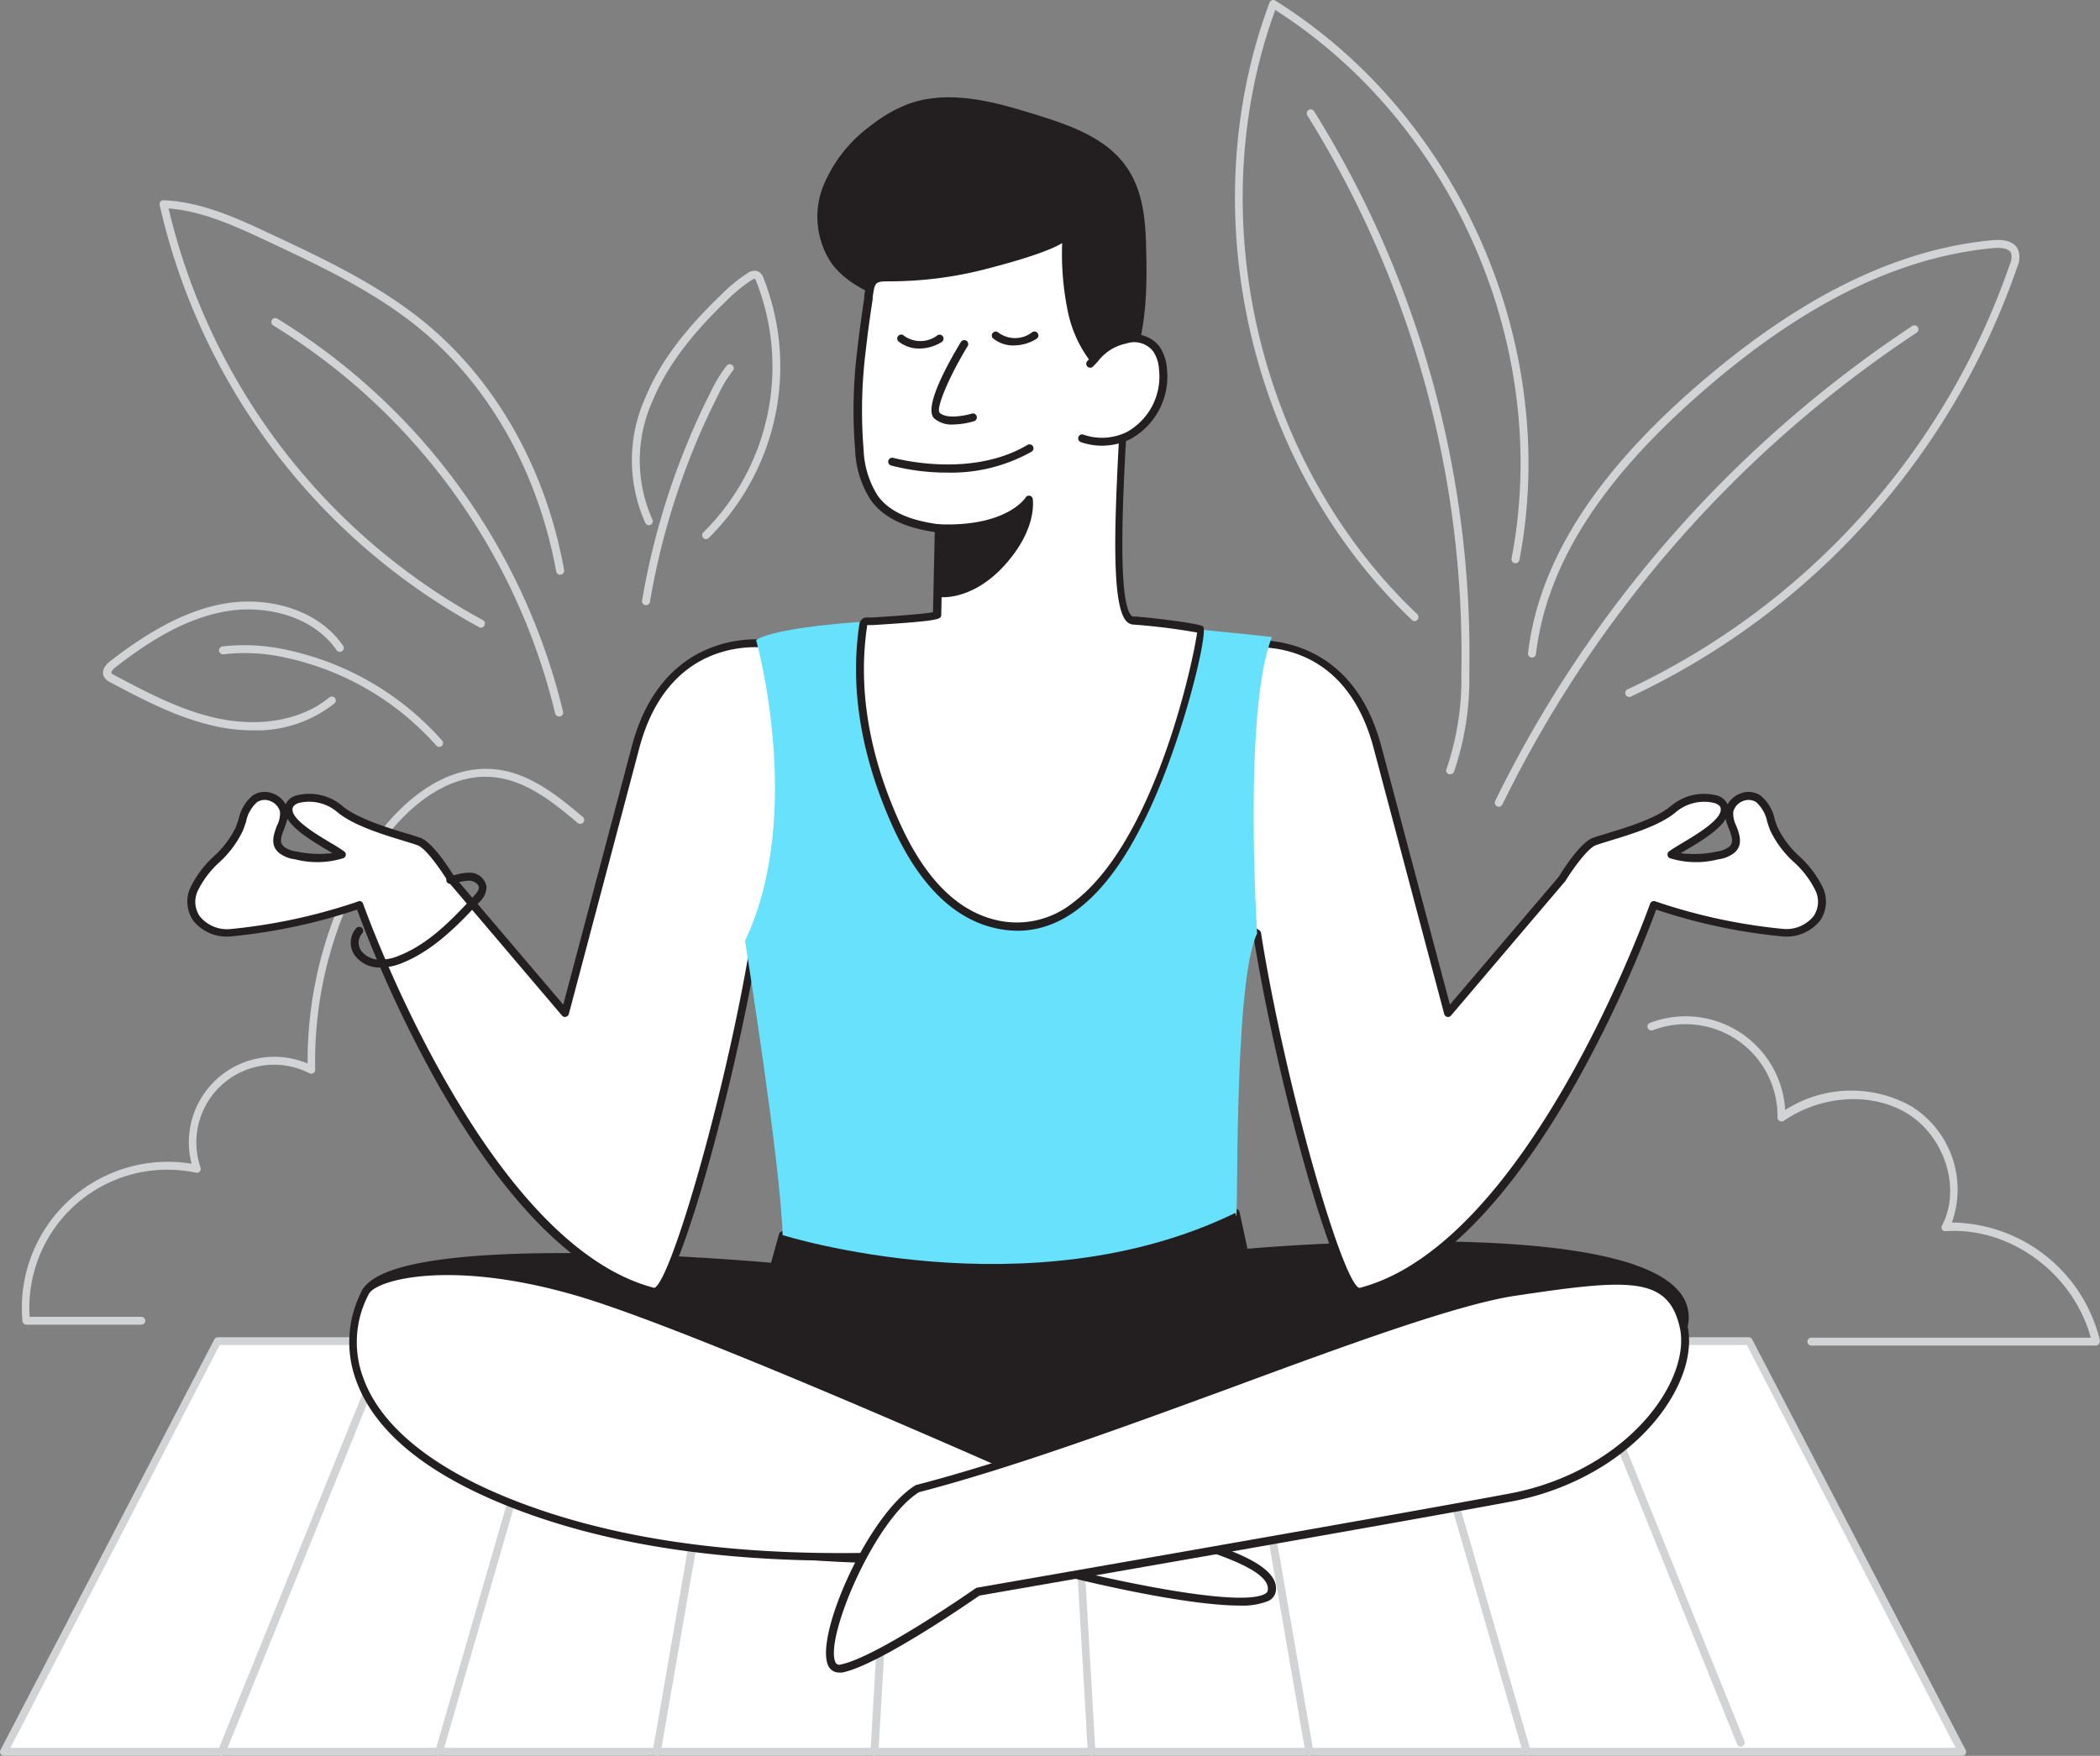 <svg xmlns="http://www.w3.org/2000/svg" width="217.192" height="181.641" viewBox="0 0 217.192 181.641">
  <rect x="0" y="0" width="217.192" height="181.641" fill="#808080" stroke="none"/>
  <g id="_75_job_interview" data-name="#75_job_interview" transform="translate(-67.416 -39.103)">
    <path id="Path_4" data-name="Path 4" d="M82.529,193.722H70.646a.418.418,0,0,1-.41-.369A15.11,15.11,0,0,1,87.73,177.072a8.845,8.845,0,0,1,12-10.368,41.653,41.653,0,0,1,5.594-21.114c2.948-5.094,8.255-10.2,14.308-9.255,3.415.532,6.265,2.932,8.558,4.857a.4.4,0,0,1,.049.573.418.418,0,0,1-.581.049c-2.211-1.859-4.963-4.169-8.19-4.668-5.643-.884-10.647,4-13.472,8.853a40.794,40.794,0,0,0-5.479,21.343.409.409,0,0,1-.6.369,8.034,8.034,0,0,0-11.261,9.754.418.418,0,0,1-.082.41.41.41,0,0,1-.393.123,14.275,14.275,0,0,0-17.2,14.906H82.529a.409.409,0,1,1,0,.819Z" transform="translate(-0.499 -17.58)" fill="#d1d3d4"/>
    <path id="Path_5" data-name="Path 5" d="M117.84,131.116a.377.377,0,0,1-.3-.139,28.943,28.943,0,0,0-15.675-9.107,19.034,19.034,0,0,0-6.314-.328.413.413,0,1,1-.106-.819,20.213,20.213,0,0,1,6.552.344,29.729,29.729,0,0,1,16.126,9.369.418.418,0,0,1,0,.581A.41.41,0,0,1,117.84,131.116Z" transform="translate(-5.008 -14.752)" fill="#d1d3d4"/>
    <path id="Path_6" data-name="Path 6" d="M95.924,128.415a18.6,18.6,0,0,1-3.44-.336c-4.095-.819-7.756-2.752-11.318-4.644a1.4,1.4,0,0,1-.647-.573c-.254-.516,0-1.106.68-1.638,3.071-2.351,7.191-5.143,11.867-5.938,4.095-.7,9.418.385,12.187,4.365a.409.409,0,0,1-.106.573.4.4,0,0,1-.565-.106c-2.563-3.685-7.559-4.676-11.384-4.029-4.463.762-8.321,3.35-11.466,5.782-.311.238-.491.5-.434.614s.188.156.295.213c3.505,1.859,7.133,3.792,11.089,4.554,4.357.819,8.436,0,11.179-2.269a.409.409,0,0,1,.524.622,12.956,12.956,0,0,1-8.46,2.809Z" transform="translate(-2.354 -13.754)" fill="#d1d3d4"/>
    <path id="Path_7" data-name="Path 7" d="M270.438,250.995H67.91L89.982,208.53H248.366Z" transform="translate(-0.089 -30.668)" fill="#fff"/>
    <path id="Path_8" data-name="Path 8" d="M270.348,251.312H67.821a.4.4,0,0,1-.352-.6l22.113-42.473a.426.426,0,0,1,.369-.221H248.277a.4.4,0,0,1,.36.221l22.072,42.473a.4.4,0,0,1-.36.6Zm-201.856-.819H269.677l-21.6-41.67H90.138Z" transform="translate(0 -30.576)" fill="#d1d3d4"/>
    <path id="Path_9" data-name="Path 9" d="M95.309,251.32a.534.534,0,0,1-.156,0,.4.4,0,0,1-.221-.532l17.2-42.465a.41.41,0,1,1,.762.3l-17.2,42.465A.4.4,0,0,1,95.309,251.32Z" transform="translate(-4.975 -30.584)" fill="#d1d3d4"/>
    <path id="Path_10" data-name="Path 10" d="M122.78,251.306h-.115a.418.418,0,0,1-.278-.508l12.285-42.465a.4.4,0,1,1,.778.172l-12.285,42.473A.41.41,0,0,1,122.78,251.306Z" transform="translate(-9.948 -30.57)" fill="#d1d3d4"/>
    <path id="Path_11" data-name="Path 11" d="M150.25,251.313h-.066a.418.418,0,0,1-.336-.475l7.371-42.465a.415.415,0,1,1,.819.139l-7.371,42.465a.418.418,0,0,1-.418.336Z" transform="translate(-14.92 -30.577)" fill="#d1d3d4"/>
    <path id="Path_12" data-name="Path 12" d="M177.735,251.313h0a.409.409,0,0,1-.385-.434l2.457-42.465a.41.41,0,0,1,.434-.385.4.4,0,0,1,.385.426l-2.457,42.473A.418.418,0,0,1,177.735,251.313Z" transform="translate(-19.899 -30.577)" fill="#d1d3d4"/>
    <path id="Path_13" data-name="Path 13" d="M204.656,251.314a.418.418,0,0,1-.41-.385l-2.457-42.473a.4.4,0,0,1,.385-.426h0a.409.409,0,0,1,.4.393l2.457,42.465a.426.426,0,0,1-.385.434Z" transform="translate(-24.323 -30.578)" fill="#d1d3d4"/>
    <path id="Path_14" data-name="Path 14" d="M231.041,251.311a.4.4,0,0,1-.4-.344L223.269,208.5a.415.415,0,1,1,.819-.139l7.371,42.465a.409.409,0,0,1-.328.475Z" transform="translate(-28.21 -30.575)" fill="#d1d3d4"/>
    <path id="Path_15" data-name="Path 15" d="M257.424,251.312a.426.426,0,0,1-.393-.295l-12.285-42.473a.409.409,0,0,1,.278-.508.418.418,0,0,1,.508.287l12.285,42.465a.41.41,0,0,1-.279.508Z" transform="translate(-32.096 -30.576)" fill="#d1d3d4"/>
    <path id="Path_16" data-name="Path 16" d="M283.4,250.259a.418.418,0,0,1-.377-.254l-17.027-42.129a.41.41,0,1,1,.762-.3l17.019,42.1a.41.41,0,0,1-.229.532A.336.336,0,0,1,283.4,250.259Z" transform="translate(-35.939 -30.448)" fill="#d1d3d4"/>
    <path id="Path_17" data-name="Path 17" d="M204.412,66.618c-.074-2.555-.344-5.217-1.72-7.371-2.047-3.219-6-4.554-9.639-5.667-4.095-1.269-8.632-2.531-12.7-1.056a13.922,13.922,0,0,0-3.661,2.1,14.218,14.218,0,0,0-4.914,6.126,8.19,8.19,0,0,0,.737,7.592c3.161,4.382,10.721,4,13.259,8.771.819,1.564.975,3.481,2.047,4.914a7.084,7.084,0,0,0,2.694,1.99c2.154,1.024,4.693,1.638,6.929.77C204.609,82.113,204.609,72.8,204.412,66.618Z" transform="translate(-18.78 -2.309)" fill="#231f20"/>
    <path id="Path_18" data-name="Path 18" d="M195.054,85.468a11.343,11.343,0,0,1-4.783-1.2,7.592,7.592,0,0,1-2.85-2.072,9.213,9.213,0,0,1-1.294-2.9,12.28,12.28,0,0,0-.819-2.056c-1.261-2.359-3.833-3.391-6.552-4.48-2.514-1.007-5.111-2.056-6.683-4.242a8.632,8.632,0,0,1-.819-7.969,14.594,14.594,0,0,1,5.029-6.314,14.366,14.366,0,0,1,3.767-2.154c4.365-1.589,9.336-.074,12.965,1.04,4.021,1.228,7.8,2.6,9.828,5.839,1.45,2.277,1.712,5.119,1.785,7.592.147,5.487.418,15.708-7.215,18.534A6.994,6.994,0,0,1,195.054,85.468Zm-10.77-33.3a11.245,11.245,0,0,0-3.89.647,13.876,13.876,0,0,0-3.554,2.039,13.734,13.734,0,0,0-4.75,5.954,7.764,7.764,0,0,0,.688,7.207c1.433,2,3.89,2.989,6.347,3.956,2.735,1.1,5.561,2.236,6.961,4.857a12.453,12.453,0,0,1,.819,2.2,8.344,8.344,0,0,0,1.171,2.645,6.47,6.47,0,0,0,2.539,1.867c1.728.819,4.275,1.638,6.617.753,7.084-2.629,6.814-12.465,6.675-17.748h0c-.065-2.367-.311-5.07-1.638-7.174-1.908-3.006-5.545-4.316-9.418-5.5a30.073,30.073,0,0,0-8.567-1.7Z" transform="translate(-18.684 -2.224)" fill="#231f20"/>
    <path id="Path_19" data-name="Path 19" d="M156.631,194.611l-.893,3.276s-38.738-3.563-42.2,2.572,14.308,26.208,50.048,27.575,83.463-11.974,86.207-23.964-45.421-7.617-45.421-7.617l-.925-4.144S162.864,195.332,156.631,194.611Z" transform="translate(-8.271 -27.732)" fill="#231f20"/>
    <path id="Path_20" data-name="Path 20" d="M168.786,228.467q-2.686,0-5.307-.1c-12.383-.483-23.914-3.276-33.357-8.133-7.559-3.874-13.44-8.87-16.134-13.7-1.441-2.572-1.753-4.824-.893-6.355,3.407-6.044,38.157-3.161,42.252-2.8l.819-2.965a.409.409,0,0,1,.442-.295c6.118.68,46.355-2.277,46.756-2.31a.4.4,0,0,1,.434.319l.819,3.8c4.095-.352,38.132-3.038,44.545,4.316a4.1,4.1,0,0,1,.958,3.825C247.426,215.765,204.027,228.467,168.786,228.467Zm-35-31.261c-9.59,0-18.509.762-19.975,3.374-.721,1.269-.4,3.276.893,5.561,4.472,8.018,21.171,20.335,48.812,21.408,34.979,1.359,83.111-11.916,85.822-23.669a3.276,3.276,0,0,0-.778-3.1c-6.413-7.371-43.84-4.046-44.225-4.013a.4.4,0,0,1-.434-.319l-.819-3.808c-4.177.311-39.311,2.85-46.216,2.318l-.819,2.957a.409.409,0,0,1-.426.3C150.678,197.764,141.989,197.207,133.783,197.207Z" transform="translate(-8.182 -27.641)" fill="#231f20"/>
    <path id="Path_21" data-name="Path 21" d="M113.341,201.8c.991-1.753,8.763-3.833,21.908,0s55.315,22.792,58.148,24.111,14.431,3.505,13.612,6.92-25.79-2.883-27.9-3.915-27.534,3.538-49.8-4.848C109.484,216.6,111.056,205.831,113.341,201.8Z" transform="translate(-8.077 -29.059)" fill="#fff"/>
    <path id="Path_22" data-name="Path 22" d="M203.64,234.162c-7.183,0-22.932-4.095-24.791-4.979a30.538,30.538,0,0,0-5.61,0c-8.935.459-27.543,1.392-44.16-4.865-9.205-3.464-14.865-7.977-16.838-13.423a11.417,11.417,0,0,1,.655-9.418c1.1-1.941,9.009-4.095,22.375-.188s55.593,22.932,58.148,24.136a31.779,31.779,0,0,0,3.677,1.228c4.84,1.441,10.876,3.276,10.229,6.151a1.36,1.36,0,0,1-.819.909,7.207,7.207,0,0,1-2.866.45Zm-26.208-5.913a4.512,4.512,0,0,1,1.753.2c2.088,1.016,23.325,6.3,26.953,4.545.221-.1.344-.221.368-.352.483-2.162-5.872-4.054-9.664-5.184a32.755,32.755,0,0,1-3.792-1.269c-2.572-1.22-44.766-20.229-58.05-24.095-12.989-3.784-20.6-1.638-21.433-.2a10.565,10.565,0,0,0-.581,8.755c1.859,5.135,7.518,9.607,16.38,12.932,16.462,6.2,34.946,5.266,43.832,4.824,1.933-.1,3.309-.164,4.275-.164Zm-64.225-26.543Z" transform="translate(-7.984 -28.962)" fill="#231f20"/>
    <path id="Path_23" data-name="Path 23" d="M137.545,131.093l-7.3,27.518-11.785-13.866s-2.031-3.382-3.325-3.866c-1.54-.573-6.028-1.6-8.19-3.333s-5.143-1.482-5.34-.131c-.254,1.8,4.341,3.9,5.5,4.8a9.269,9.269,0,0,1-4.758.09,2.989,2.989,0,0,1-1.5-.606c-1.2-1.089.581-2.785.262-4.046a2.039,2.039,0,0,0-2.932-1.2c-1.016.68-1.179,2.072-1.638,3.194-1.016,2.408-3.6,3.718-4.627,6.1-1.147,2.678,1.024,4.75,3.792,4.578a59.74,59.74,0,0,0,13.284-2.875s12.408,35.389,30.409,40.016c2.015.516,8.264-22.023,10.647-37.059,9.459-6.609,9.271-10.647,9.615-14.242a16.411,16.411,0,0,0-7.936-15.659S140.886,118.489,137.545,131.093Z" transform="translate(-4.377 -14.713)" fill="#fff"/>
    <path id="Path_24" data-name="Path 24" d="M139.334,187.77a.964.964,0,0,1-.172,0c-7.576-1.949-15.045-9.328-22.2-21.933a129.2,129.2,0,0,1-8.337-18.018,58.529,58.529,0,0,1-13,2.768,4.431,4.431,0,0,1-3.948-1.638,3.481,3.481,0,0,1-.254-3.472,10.72,10.72,0,0,1,2.383-3.161,9.828,9.828,0,0,0,2.244-2.948c.123-.287.221-.6.328-.909A4.251,4.251,0,0,1,97.86,136a2.244,2.244,0,0,1,2.08-.188,2.506,2.506,0,0,1,1.3,1.114,1.687,1.687,0,0,1,1.007-.885,5.291,5.291,0,0,1,4.914,1.1c1.548,1.261,4.5,2.162,6.454,2.76.655.2,1.2.36,1.581.5,1.384.524,3.276,3.677,3.522,4.038l11.237,13.21,7.1-26.756c1.769-6.683,5.643-9.3,8.575-10.311a12.834,12.834,0,0,1,5.987-.606.36.36,0,0,1,.123,0c.09.049,9.189,5.094,8.141,16.06l-.049.614c-.311,3.538-.655,7.535-9.582,13.825-2.211,13.98-7.969,35.438-10.467,37.084A.819.819,0,0,1,139.334,187.77Zm-30.475-40.843a.418.418,0,0,1,.393.278c.123.352,12.531,35.217,30.114,39.746,1.712-.541,7.674-21.146,10.115-36.723a.426.426,0,0,1,.172-.27c8.755-6.126,9.091-9.951,9.377-13.317l.057-.631a16.094,16.094,0,0,0-7.666-15.225c-.966-.164-10.491-1.392-13.6,10.319l-7.289,27.51a.418.418,0,0,1-.311.295.393.393,0,0,1-.4-.131L118.04,144.912c-.819-1.31-2.3-3.423-3.145-3.743-.369-.139-.9-.295-1.532-.491-2.015-.614-5.061-1.54-6.732-2.907a4.5,4.5,0,0,0-4.095-.966c-.246.1-.541.27-.581.573-.156,1.089,2.408,2.613,3.931,3.53a16.084,16.084,0,0,1,1.409.893.4.4,0,0,1-.09.7,9.141,9.141,0,0,1-4.988.115,3.276,3.276,0,0,1-1.7-.7c-.917-.819-.5-1.908-.172-2.785a2.744,2.744,0,0,0,.311-1.458,1.638,1.638,0,0,0-1.016-1.089,1.466,1.466,0,0,0-1.335.106,3.612,3.612,0,0,0-1.155,2.031c-.115.336-.221.663-.352.975a10.647,10.647,0,0,1-2.4,3.219,9.828,9.828,0,0,0-2.219,2.907,2.67,2.67,0,0,0,.172,2.678,3.636,3.636,0,0,0,3.219,1.327,58.318,58.318,0,0,0,13.194-2.858Zm-7.436-8.493a7.631,7.631,0,0,1-.319.983c-.344.885-.524,1.458-.049,1.884a2.678,2.678,0,0,0,1.294.508,11.253,11.253,0,0,0,3.718.164c-.18-.115-.385-.237-.606-.36-1.441-.868-3.3-1.982-4.021-3.178ZM137.459,131Z" transform="translate(-4.283 -14.617)" fill="#231f20"/>
    <path id="Path_25" data-name="Path 25" d="M236.468,131.09l7.3,27.518,11.793-13.865s2.023-3.382,3.317-3.866c1.54-.573,6.028-1.6,8.149-3.333s5.151-1.482,5.34-.131c.262,1.8-4.332,3.9-5.5,4.8a9.27,9.27,0,0,0,4.758.09,2.932,2.932,0,0,0,1.5-.606c1.2-1.089-.581-2.785-.262-4.046a2.039,2.039,0,0,1,2.973-1.22c1.024.68,1.179,2.072,1.638,3.194,1.024,2.408,3.612,3.718,4.627,6.1,1.147,2.678-1.024,4.75-3.792,4.578a59.838,59.838,0,0,1-13.284-2.875s-12.4,35.388-30.4,40.016c-2.023.516-8.272-22.023-10.647-37.059-9.451-6.609-9.263-10.647-9.607-14.242a16.412,16.412,0,0,1,7.928-15.659S233.127,118.486,236.468,131.09Z" transform="translate(-26.586 -14.71)" fill="#fff"/>
    <path id="Path_26" data-name="Path 26" d="M234.486,187.786a.868.868,0,0,1-.467-.156c-2.457-1.638-8.255-23.1-10.458-37.084-8.935-6.29-9.279-10.295-9.582-13.825l-.057-.614c-1.04-10.966,8.051-16.011,8.149-16.06a.278.278,0,0,1,.115,0c.115,0,11.2-1.916,14.6,10.9l7.092,26.715L255.166,144.4c.172-.3,2.1-3.456,3.481-3.98.385-.139.934-.3,1.581-.5,1.957-.6,4.914-1.5,6.454-2.76a5.3,5.3,0,0,1,4.914-1.1,1.7,1.7,0,0,1,1,.884,2.571,2.571,0,0,1,1.3-1.114,2.26,2.26,0,0,1,2.088.188,4.267,4.267,0,0,1,1.482,2.457c.1.311.2.622.328.909a9.827,9.827,0,0,0,2.236,2.948,10.58,10.58,0,0,1,2.383,3.161,3.456,3.456,0,0,1-.246,3.473,4.439,4.439,0,0,1-3.948,1.638,58.5,58.5,0,0,1-13.006-2.768,128.771,128.771,0,0,1-8.346,18.018c-7.158,12.6-14.635,19.983-22.211,21.932A.97.97,0,0,1,234.486,187.786ZM222.4,120.809a16.108,16.108,0,0,0-7.658,15.225l.049.631c.295,3.366.622,7.191,9.386,13.317a.409.409,0,0,1,.164.27c2.457,15.561,8.4,36.183,10.172,36.723,17.526-4.513,29.942-39.393,30.065-39.746a.418.418,0,0,1,.508-.262,58.156,58.156,0,0,0,13.186,2.858A3.62,3.62,0,0,0,281.5,148.5a2.67,2.67,0,0,0,.164-2.678,9.724,9.724,0,0,0-2.22-2.907,10.647,10.647,0,0,1-2.408-3.2c-.131-.311-.238-.639-.344-.975a3.661,3.661,0,0,0-1.155-2.031,1.483,1.483,0,0,0-1.343-.106,1.638,1.638,0,0,0-1.007,1.089,2.727,2.727,0,0,0,.3,1.458c.336.876.745,1.957-.164,2.785a3.333,3.333,0,0,1-1.7.7,9.131,9.131,0,0,1-4.988-.115.41.41,0,0,1-.1-.7c.311-.237.819-.541,1.409-.893,1.531-.917,4.095-2.457,3.939-3.53,0-.3-.344-.475-.59-.573a4.529,4.529,0,0,0-4.095.966c-1.638,1.368-4.726,2.293-6.74,2.907-.631.2-1.163.352-1.523.491-.819.319-2.359,2.457-3.112,3.685L243.987,158.8a.393.393,0,0,1-.4.131.409.409,0,0,1-.3-.295l-7.3-27.51C232.89,119.417,223.373,120.645,222.4,120.809ZM267.754,142a11.245,11.245,0,0,0,3.718-.164,2.744,2.744,0,0,0,1.3-.508c.475-.426.287-1-.049-1.884a7.68,7.68,0,0,1-.328-.983c-.721,1.2-2.58,2.31-4.038,3.178Z" transform="translate(-26.504 -14.633)" fill="#231f20"/>
    <path id="Path_27" data-name="Path 27" d="M174.112,117.474s-9.386.541-11.466,1.925c0,0,5.078,18.018-1.147,31.122,0,0,3.661,22.825,3.89,30.434,0,0,25.536,8.075,46.838-2.3.393,3.669-.36-23.579,2.236-28.9,0,0-1.466-23.136,1.532-30.671C215.963,119.087,185.578,115.558,174.112,117.474Z" transform="translate(-17.03 -14.083)" fill="#68e1fd"/>
    <path id="Path_28" data-name="Path 28" d="M184.133,99.1l-.188,8.919c0,.311-6.675.68-7.24.721a.525.525,0,0,0-.229.057.483.483,0,0,0-.156.344c-1.065,7.109.5,14.242,3.456,20.729,2.015,4.423,5.168,8.837,9.828,10.1,15.618,4.185,21.81-30.221,21.638-30.368a54.929,54.929,0,0,0-6.994-.934c-2.5,0-1.188-16.077-.95-22.219a3.637,3.637,0,0,0-.221-1.7,4.382,4.382,0,0,0-1.286-1.319,12.284,12.284,0,0,1-3.939-6.814,32.021,32.021,0,0,1-.565-7.969c0,1.081-7.568,3.038-8.591,3.276a39.1,39.1,0,0,1-9.451,1.22c-2.17,0-2.088,0-2.457,2.2-.254,1.728-.508,3.456-.7,5.2a51.747,51.747,0,0,0-.237,10.442,9.827,9.827,0,0,0,1.54,4.963C178.933,98,181.6,98.779,184.133,99.1Z" transform="translate(-19.598 -5.347)" fill="#fff"/>
    <path id="Path_29" data-name="Path 29" d="M192.17,140.647a10.736,10.736,0,0,1-2.744-.377c-4.095-1.1-7.51-4.578-10.139-10.327-3.276-7.248-4.48-14.3-3.489-20.95a.876.876,0,0,1,.336-.622.819.819,0,0,1,.434-.131h.549c4.226-.262,5.8-.442,6.306-.549l.18-8.288c-3.153-.459-5.315-1.523-6.593-3.276a10.156,10.156,0,0,1-1.638-5.176,50.454,50.454,0,0,1,.237-10.524c.2-1.761.45-3.546.7-5.217v-.221c.319-2.154.508-2.31,2.776-2.326a38.974,38.974,0,0,0,9.369-1.2c4.423-1.13,7.961-2.391,8.28-2.948a.41.41,0,0,1,.409-.36h0a.409.409,0,0,1,.4.418h0a31.253,31.253,0,0,0,.557,7.862,12.023,12.023,0,0,0,3.792,6.552l.221.172a3.055,3.055,0,0,1,1.441,3.178c0,.966-.106,2.187-.172,3.546-.311,5.823-.876,16.65.549,18.149.09.1.147.1.164.1.819,0,6.847.688,7.256,1.032.631.532-2.35,12.924-6.388,20.679C201.31,137.035,196.994,140.647,192.17,140.647Zm-15.561-31.613v.082c-.966,6.486.188,13.382,3.423,20.475,2.514,5.52,5.733,8.837,9.607,9.869a9.263,9.263,0,0,0,8.264-1.72c8.526-6.364,12.473-25.176,12.834-27.944a64.4,64.4,0,0,0-6.552-.819,1.057,1.057,0,0,1-.762-.352c-1.531-1.638-1.245-9.828-.77-18.755.066-1.359.131-2.572.172-3.538a3.211,3.211,0,0,0-.18-1.507,3.276,3.276,0,0,0-.958-1l-.221-.18a12.817,12.817,0,0,1-4.095-7.043,29.408,29.408,0,0,1-.59-7.092c-1.007.606-3.2,1.482-8.059,2.727a39.827,39.827,0,0,1-9.558,1.228c-1.744,0-1.744,0-1.982,1.638v.221c-.254,1.638-.508,3.44-.7,5.184a50.013,50.013,0,0,0-.237,10.36,9.525,9.525,0,0,0,1.458,4.767c1.179,1.638,3.276,2.572,6.4,2.973a.4.4,0,0,1,.36.409l-.188,8.919c0,.491,0,.647-7.076,1.089h-.541Z" transform="translate(-19.511 -5.258)" fill="#231f20"/>
    <path id="Path_30" data-name="Path 30" d="M204.07,92.2a6.314,6.314,0,0,0,4.791-.287,7.019,7.019,0,0,0,3.571-6.871,4.324,4.324,0,0,0-.639-2.031,2.9,2.9,0,0,0-3.2-1.032c-1.818.336-2.457,1.245-3.661,2.457" transform="translate(-24.736 -7.744)" fill="#fff"/>
    <path id="Path_31" data-name="Path 31" d="M206.028,92.863a6.619,6.619,0,0,1-2.179-.369.418.418,0,0,1-.253-.524.4.4,0,0,1,.524-.246,5.848,5.848,0,0,0,4.472-.27,6.552,6.552,0,0,0,3.341-6.462,3.8,3.8,0,0,0-.573-1.843,2.482,2.482,0,0,0-2.785-.86,4.914,4.914,0,0,0-2.973,1.867l-.467.491a.41.41,0,1,1-.582-.573l.459-.483a5.659,5.659,0,0,1,3.415-2.1,3.256,3.256,0,0,1,3.612,1.2,4.594,4.594,0,0,1,.713,2.219,7.371,7.371,0,0,1-3.8,7.281A6.708,6.708,0,0,1,206.028,92.863Z" transform="translate(-24.646 -7.654)" fill="#231f20"/>
    <path id="Path_32" data-name="Path 32" d="M186.278,111.868s3.153.3,6.331-3.276,2.686-6.372,2.686-6.372-1.925,3.219-9.3,2.948Z" transform="translate(-21.465 -11.425)" fill="#231f20"/>
    <path id="Path_33" data-name="Path 33" d="M186.392,112.218h-.229a.41.41,0,0,1-.369-.393l-.254-6.724a.418.418,0,0,1,.426-.426c6.97.262,8.878-2.727,8.9-2.76a.4.4,0,0,1,.745.139c0,.123.491,3.006-2.785,6.716C190.012,111.964,187.211,112.218,186.392,112.218Zm0-6.724.213,5.9a8.357,8.357,0,0,0,5.635-3.161,9.632,9.632,0,0,0,2.563-5.037c-1.13.966-3.6,2.4-8.427,2.3Z" transform="translate(-21.382 -11.333)" fill="#231f20"/>
    <path id="Path_34" data-name="Path 34" d="M188.5,82.61s-3.833,6.331-2.809,7.371,3.726.188,3.726.188" transform="translate(-21.378 -7.875)" fill="#fff"/>
    <path id="Path_35" data-name="Path 35" d="M187.285,90.8a2.719,2.719,0,0,1-1.966-.639c-1.138-1.13,1.54-5.864,2.744-7.854a.412.412,0,1,1,.7.426c-1.957,3.227-3.276,6.429-2.875,6.847.7.7,2.637.3,3.325.1a.393.393,0,0,1,.508.27.409.409,0,0,1-.27.508A7.9,7.9,0,0,1,187.285,90.8Z" transform="translate(-21.292 -7.784)" fill="#231f20"/>
    <path id="Path_36" data-name="Path 36" d="M185.714,98.154a22.711,22.711,0,0,1-5.839-.737.409.409,0,0,1-.278-.508.418.418,0,0,1,.508-.278c.074,0,7.9,2.211,13.882-1.343a.418.418,0,0,1,.565.147.41.41,0,0,1-.147.557A16.969,16.969,0,0,1,185.714,98.154Z" transform="translate(-20.303 -10.16)" fill="#231f20"/>
    <path id="Path_37" data-name="Path 37" d="M182.989,82.81a3.366,3.366,0,0,1-2.146-.745.409.409,0,0,1,0-.581.4.4,0,0,1,.573,0,2.9,2.9,0,0,0,3.473-.049.41.41,0,0,1,.565.139.418.418,0,0,1-.139.565A4.431,4.431,0,0,1,182.989,82.81Z" transform="translate(-20.51 -7.65)" fill="#231f20"/>
    <path id="Path_38" data-name="Path 38" d="M194.929,82.422a3.276,3.276,0,0,1-2.146-.745.4.4,0,0,1,0-.573.409.409,0,0,1,.581,0,2.889,2.889,0,0,0,3.473-.049.409.409,0,1,1,.418.7,4.406,4.406,0,0,1-2.326.663Z" transform="translate(-22.671 -7.581)" fill="#231f20"/>
    <path id="Path_39" data-name="Path 39" d="M260.488,205.624c-1.3-5.79-6.069-5.291-17.444-3.6s-41.662,15.119-61.8,20.352c-5.536,3.382-11.679,19.369-7.838,18.6s14.087-7.936,14.087-7.936,42.792-7.436,55.093-9.746S261.823,211.415,260.488,205.624Z" transform="translate(-18.968 -29.286)" fill="#fff"/>
    <path id="Path_40" data-name="Path 40" d="M173.089,241.323a1.228,1.228,0,0,1-1.179-.819c-1.269-3.276,4.292-15.634,9.058-18.542a.286.286,0,0,1,.115-.049c9.7-2.514,21.523-6.855,32.956-11.048,11.8-4.341,22.932-8.427,28.886-9.312,10.966-1.638,16.47-2.457,17.9,3.915.532,2.342-.229,5.3-2.08,8.116-3.276,5.02-9.336,8.771-16.151,10.049-11.892,2.236-52.8,9.345-55,9.73-1.016.7-10.418,7.2-14.168,7.952A1.637,1.637,0,0,1,173.089,241.323Zm8.255-18.657c-4.627,2.891-9.68,14.938-8.673,17.51a.442.442,0,0,0,.59.311c3.718-.745,13.833-7.8,13.923-7.871a.547.547,0,0,1,.172-.074c.426-.074,42.931-7.461,55.077-9.738,6.6-1.237,12.44-4.865,15.618-9.7,1.728-2.629,2.457-5.364,1.974-7.486h0c-1.212-5.348-5.307-5.02-16.994-3.276-5.839.868-16.953,4.914-28.722,9.263C202.892,215.8,191.074,220.135,181.344,222.666Z" transform="translate(-18.881 -29.194)" fill="#231f20"/>
    <path id="Path_41" data-name="Path 41" d="M114.814,159.151h-.246a3.178,3.178,0,0,1-2.457-1.286,2.269,2.269,0,0,1,.18-2.809.418.418,0,0,1,.581,0,.41.41,0,0,1,0,.582,1.441,1.441,0,0,0-.082,1.769,2.35,2.35,0,0,0,1.818.925,5.1,5.1,0,0,0,2.228-.467c3.088-1.261,5.471-3.825,7.576-6.077.287-.311.565-.631.549-.95s-.557-.68-1.016-.68a5.254,5.254,0,0,0-1.073.164,6.509,6.509,0,0,1-.819.164.4.4,0,0,1-.459-.352.409.409,0,0,1,.352-.459,3.154,3.154,0,0,0,.713-.147,5.274,5.274,0,0,1,1.269-.188,1.744,1.744,0,0,1,1.826,1.458,2.22,2.22,0,0,1-.7,1.54c-2.047,2.2-4.611,4.914-7.862,6.273A6.191,6.191,0,0,1,114.814,159.151Z" transform="translate(-8.017 -19.953)" fill="#231f20"/>
    <path id="Path_42" data-name="Path 42" d="M321.841,201.541H292.414a.409.409,0,1,1,0-.819h28.9c-1.818-6.65-8.313-11.466-15.012-11.015a.4.4,0,0,1-.369-.18.426.426,0,0,1,0-.418c1.99-3.784.3-9.205-3.62-11.589-3.645-2.219-8.886-1.9-12.76.778a.434.434,0,0,1-.426,0,.4.4,0,0,1-.213-.369,9.508,9.508,0,0,0-12.9-9.009.41.41,0,0,1-.524-.237.4.4,0,0,1,.238-.524,10.311,10.311,0,0,1,13.98,9.009,12.685,12.685,0,0,1,13.03-.393,10.14,10.14,0,0,1,4.21,12.039h.229a15.938,15.938,0,0,1,15.078,12.178.41.41,0,0,1-.082.344A.4.4,0,0,1,321.841,201.541Z" transform="translate(-37.659 -23.237)" fill="#d1d3d4"/>
    <path id="Path_43" data-name="Path 43" d="M131.419,120.488a.41.41,0,0,1-.393-.319A64.864,64.864,0,0,0,101.87,80.039a.409.409,0,1,1,.426-.7A65.667,65.667,0,0,1,131.845,120a.4.4,0,0,1-.3.491Z" transform="translate(-6.196 -7.269)" fill="#d1d3d4"/>
    <path id="Path_44" data-name="Path 44" d="M120.813,108.617a.377.377,0,0,1-.188-.049A66.486,66.486,0,0,1,87.578,64.891a.426.426,0,0,1,.09-.352A.36.36,0,0,1,88,64.4c3.956.156,7.707,1.916,11.007,3.464,5.6,2.621,11.392,5.34,16.257,9.394,7.223,6.052,12.285,15.061,14.144,25.389a.416.416,0,1,1-.819.147C126.734,92.655,121.8,83.81,114.72,77.888,109.945,73.9,104.2,71.205,98.651,68.6,95.572,67.159,92.1,65.53,88.5,65.243A65.626,65.626,0,0,0,121,107.831a.4.4,0,0,1,.164.549A.41.41,0,0,1,120.813,108.617Z" transform="translate(-3.648 -4.579)" fill="#d1d3d4"/>
    <path id="Path_45" data-name="Path 45" d="M256.59,129.994a.516.516,0,0,1-.18-.041.418.418,0,0,1-.188-.549,124.552,124.552,0,0,1,43.136-49.139.413.413,0,0,1,.459.688,123.667,123.667,0,0,0-42.858,48.836A.393.393,0,0,1,256.59,129.994Z" transform="translate(-34.169 -7.438)" fill="#d1d3d4"/>
    <path id="Path_46" data-name="Path 46" d="M270.936,116.682a.418.418,0,1,1-.172-.819,75.888,75.888,0,0,0,39.442-43.914,1.753,1.753,0,0,0,.131-1.179c-.254-.573-1.245-.565-1.81-.516-9.787.9-19.656,5.733-30.172,14.906S262.3,103.087,261.2,112.251a.412.412,0,0,1-.819-.1c1.114-9.369,6.822-18.4,17.428-27.616s20.671-14.185,30.63-15.1c1.753-.156,2.4.459,2.637,1.007a2.4,2.4,0,0,1-.1,1.769,76.731,76.731,0,0,1-39.877,44.4A.441.441,0,0,1,270.936,116.682Z" transform="translate(-34.928 -5.486)" fill="#d1d3d4"/>
    <path id="Path_47" data-name="Path 47" d="M247.271,121.7h-.147a.409.409,0,0,1-.238-.532,28.769,28.769,0,0,0,1.54-9.918,105.322,105.322,0,0,0-15.929-57.7.41.41,0,0,1,.7-.434,106.19,106.19,0,0,1,16.052,58.148,29.752,29.752,0,0,1-1.589,10.2A.418.418,0,0,1,247.271,121.7Z" transform="translate(-29.87 -2.502)" fill="#d1d3d4"/>
    <path id="Path_48" data-name="Path 48" d="M241.978,103.367a.426.426,0,0,1-.287-.115c-16.814-15.921-22.866-42.186-14.742-63.881a.4.4,0,0,1,.254-.246.393.393,0,0,1,.344.041c19.107,11.949,29.484,35.749,25.241,57.878a.413.413,0,0,1-.811-.156c4.16-21.638-5.88-44.905-24.439-56.756-7.772,21.294-1.769,46.92,14.693,62.513a.4.4,0,0,1,0,.573.393.393,0,0,1-.254.147Z" transform="translate(-28.23)" fill="#d1d3d4"/>
    <path id="Path_49" data-name="Path 49" d="M148.908,110.034h-.074a.418.418,0,0,1-.336-.475,76.247,76.247,0,0,1,7.158-21.7,14.119,14.119,0,0,1,1.6-2.6.418.418,0,0,1,.581-.049.4.4,0,0,1,.049.573,12.966,12.966,0,0,0-1.491,2.457,75.112,75.112,0,0,0-7.084,21.458A.4.4,0,0,1,148.908,110.034Z" transform="translate(-14.676 -8.33)" fill="#d1d3d4"/>
    <path id="Path_50" data-name="Path 50" d="M154.9,101.073a.4.4,0,0,1-.295-.123.41.41,0,0,1,0-.581,24.111,24.111,0,0,0,5.463-25.987c-.082-.213-.131-.246-.139-.254s-.066,0-.311.131a16.451,16.451,0,0,0-2.654,2.179c-3.776,3.628-6.183,6.9-7.584,10.27a14.962,14.962,0,0,0-.065,12.285.409.409,0,1,1-.729.36,15.8,15.8,0,0,1,.041-12.973c1.441-3.489,3.915-6.839,7.772-10.549a16.911,16.911,0,0,1,2.793-2.293,1.179,1.179,0,0,1,1.048-.18,1.13,1.13,0,0,1,.581.688,24.955,24.955,0,0,1-5.659,26.9.393.393,0,0,1-.262.123Z" transform="translate(-14.445 -6.191)" fill="#d1d3d4"/>
  </g>
</svg>
